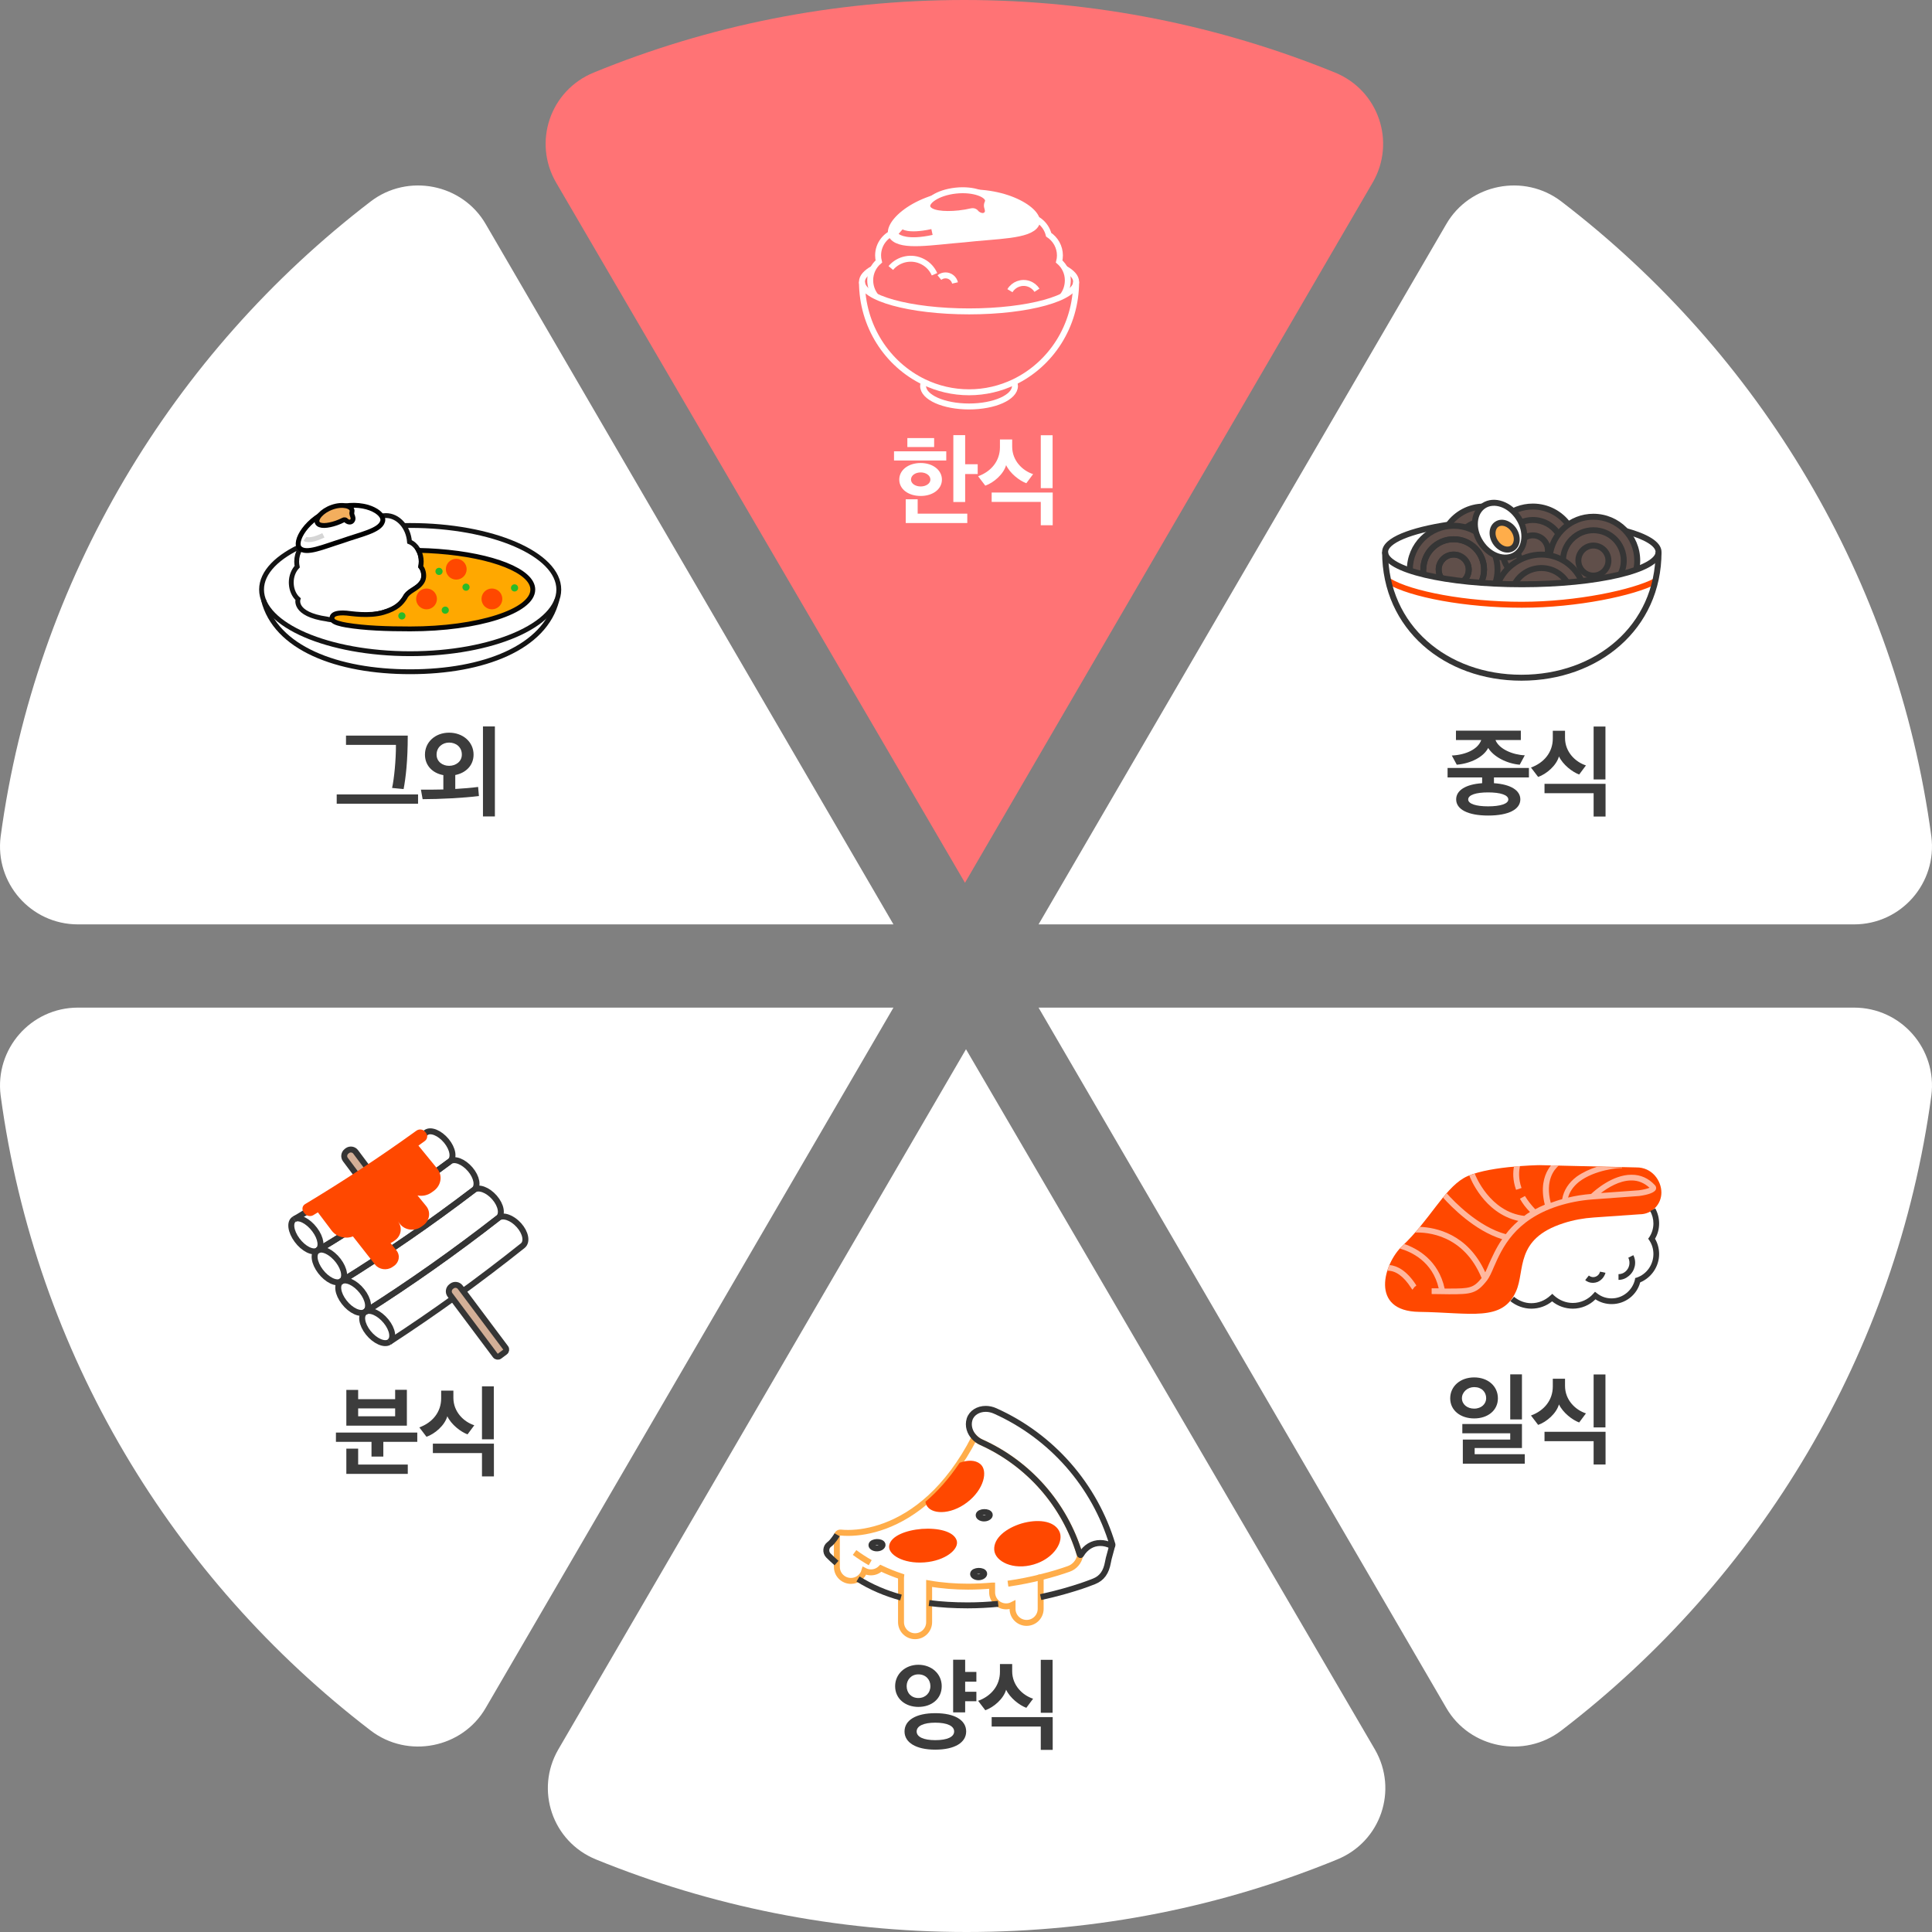 <svg width="325" height="325" viewBox="0 0 325 325" fill="none" xmlns="http://www.w3.org/2000/svg">
<rect x="0" y="0" width="325" height="325" fill="#808080" stroke="none"/>
<path d="M162.328 148.5L230.916 30.7C234.849 23.9 231.924 15.2 224.561 12.2C205.397 4.4 184.317 0 162.228 0C140.138 0 119.159 4.3 99.894 12.2C92.531 15.2 89.606 23.9 93.54 30.7L162.328 148.5Z" fill="#FF7375"/>
<path d="M150.296 155.5L81.709 37.7C77.775 30.9 68.596 29.1 62.343 33.9C29.058 59.4 5.96 97.4 0.11 140.7C-0.899 148.5 5.153 155.5 13.121 155.5H150.296Z" fill="white"/>
<path d="M174.705 155.5H311.879C319.847 155.5 325.899 148.5 324.89 140.7C319.04 97.3 295.942 59.4 262.657 33.9C256.404 29.1 247.225 30.9 243.292 37.7L174.705 155.5Z" fill="white"/>
<path d="M174.705 169.5L243.292 287.3C247.225 294.1 256.404 295.9 262.657 291.1C295.942 265.6 319.04 227.6 324.89 184.3C325.899 176.5 319.847 169.5 311.879 169.5H174.705Z" fill="white"/>
<path d="M162.5 176.5L93.913 294.3C89.98 301.1 92.904 309.8 100.268 312.8C119.432 320.6 140.512 325 162.601 325C184.69 325 205.67 320.7 224.935 312.8C232.298 309.8 235.223 301.1 231.289 294.3L162.5 176.5Z" fill="white"/>
<path d="M150.296 169.5H13.121C5.153 169.5 -0.899 176.5 0.11 184.3C5.96 227.7 29.058 265.6 62.343 291.1C68.596 295.9 77.775 294.1 81.709 287.3L150.296 169.5Z" fill="white"/>
<path d="M93.671 100.937C91.684 108.999 81.295 113 69 113C56.706 113 46.32 108.999 44.329 100.937" stroke="#141414" stroke-width="0.816" stroke-miterlimit="10"/>
<path d="M67.92 88.403C68.278 88.399 68.639 88.395 69 88.395C82.807 88.395 94 93.221 94 99.18C94 105.14 82.807 109.966 69 109.966C55.193 109.966 44 105.135 44 99.176C44 96.26 46.681 93.616 51.043 91.675" stroke="#141414" stroke-width="0.816" stroke-miterlimit="10"/>
<path d="M71.02 95.698C71.334 96.343 71.392 97.239 71.009 97.854C70.201 99.158 68.714 99.272 68.103 100.55C67.505 101.446 66.79 102.351 64.478 103.023C62.061 103.725 58.904 103.501 58.271 103.475C57.814 103.457 57.131 103.774 56.741 104.05C56.141 104.472 54.997 104.138 54.997 104.138C49.266 103.326 50.135 100.774 50.135 100.774C49.477 100.194 49.066 99.255 49.005 98.266C48.998 98.174 48.994 98.078 48.994 97.986C48.994 96.918 49.384 95.97 49.992 95.324C49.938 95.052 49.906 94.766 49.906 94.472C49.906 92.913 50.735 91.6 51.876 91.139C51.929 89.123 53.27 87.512 54.922 87.512C55.233 87.512 55.529 87.569 55.812 87.674C55.822 87.67 55.83 87.665 55.844 87.661C56.777 86.137 58.253 85.149 59.926 85.149C61.353 85.149 62.64 85.865 63.566 87.024C63.988 86.835 64.445 86.73 64.921 86.73C66.991 86.73 68.689 88.667 68.889 91.143C70.029 91.605 70.859 92.918 70.859 94.477C70.859 94.771 70.827 95.056 70.773 95.329C70.769 95.324 70.93 95.517 71.02 95.698Z" stroke="#141414" stroke-width="0.816" stroke-miterlimit="10"/>
<path d="M64.356 87.731C63.891 89.277 60.649 89.888 57.52 91.003C54.367 91.987 51.522 93.278 50.438 92.224C49.341 91.258 51.486 87.121 56.255 85.535C61.024 83.959 64.874 86.221 64.356 87.731Z" fill="white" stroke="black" stroke-width="0.816" stroke-miterlimit="10"/>
<path d="M57.703 87.511C57.992 87.335 58.167 87.498 58.167 87.498C58.439 87.814 58.95 87.963 59.218 87.66C59.519 87.326 59.361 86.949 59.233 86.637C59.186 86.523 59.158 86.338 59.208 86.127C59.226 86.053 59.233 85.978 59.229 85.904C59.19 85.135 57.642 84.7 55.872 85.32C54.099 85.939 53.037 87.274 53.377 87.933C53.713 88.604 55.093 88.49 56.569 87.985C56.998 87.836 57.406 87.66 57.767 87.471" fill="#F3AE5D"/>
<path d="M57.703 87.511C57.992 87.335 58.167 87.498 58.167 87.498C58.439 87.814 58.95 87.963 59.218 87.66C59.519 87.326 59.361 86.949 59.233 86.637C59.186 86.523 59.158 86.338 59.208 86.127C59.226 86.053 59.233 85.978 59.229 85.904C59.19 85.135 57.642 84.7 55.872 85.32C54.099 85.939 53.037 87.274 53.377 87.933C53.713 88.604 55.093 88.49 56.569 87.985C56.998 87.836 57.406 87.66 57.767 87.471" stroke="#050505" stroke-width="0.816" stroke-miterlimit="10"/>
<path d="M51.297 90.652C51.297 90.652 52.044 91.214 54.4 90.05" stroke="#D5D5D5" stroke-width="0.816" stroke-miterlimit="10"/>
<path d="M68.103 100.55C67.506 101.446 66.791 102.351 64.478 103.023C62.061 103.725 58.944 103.19 58.314 103.137C55.236 102.891 55.912 104.261 55.912 104.261C56.094 104.705 57.396 105.003 58.229 105.144C61.375 105.671 65.057 105.794 69.004 105.794C80.394 105.794 89.628 102.834 89.628 99.18C89.628 96.049 82.846 93.427 73.733 92.742C72.654 92.663 71.542 92.606 70.409 92.58C70.695 93.124 70.859 93.774 70.859 94.472C70.859 94.767 70.827 95.052 70.773 95.324C70.773 95.324 70.938 95.522 71.024 95.698C71.338 96.343 71.395 97.239 71.013 97.854C70.201 99.158 68.714 99.272 68.103 100.55Z" fill="#FFA800" stroke="#070707" stroke-width="0.816" stroke-miterlimit="10"/>
<circle cx="76.75" cy="95.75" r="1.75" fill="#FF4800"/>
<circle cx="82.75" cy="100.75" r="1.75" fill="#FF4800"/>
<circle cx="71.75" cy="100.75" r="1.75" fill="#FF4800"/>
<path d="M67.604 104.21C67.938 104.21 68.208 103.939 68.208 103.605C68.208 103.271 67.938 103 67.604 103C67.27 103 67 103.271 67 103.605C67 103.939 67.27 104.21 67.604 104.21Z" fill="#28BB28"/>
<path d="M73.851 96.723C74.185 96.723 74.455 96.452 74.455 96.118C74.455 95.784 74.185 95.513 73.851 95.513C73.518 95.513 73.247 95.784 73.247 96.118C73.247 96.452 73.518 96.723 73.851 96.723Z" fill="#28BB28"/>
<path d="M86.557 99.502C86.891 99.502 87.162 99.231 87.162 98.897C87.162 98.563 86.891 98.292 86.557 98.292C86.224 98.292 85.953 98.563 85.953 98.897C85.953 99.231 86.224 99.502 86.557 99.502Z" fill="#28BB28"/>
<path d="M78.393 99.377C78.727 99.377 78.997 99.106 78.997 98.772C78.997 98.438 78.727 98.167 78.393 98.167C78.06 98.167 77.789 98.438 77.789 98.772C77.789 99.106 78.06 99.377 78.393 99.377Z" fill="#28BB28"/>
<path d="M74.9 103.245C75.234 103.245 75.505 102.974 75.505 102.64C75.505 102.305 75.234 102.035 74.9 102.035C74.567 102.035 74.296 102.305 74.296 102.64C74.296 102.974 74.567 103.245 74.9 103.245Z" fill="#28BB28"/>
<path d="M179.125 45.171C180.342 45.841 181.025 46.597 181.025 47.399C181.025 54.869 176.753 61.306 170.595 64.262C168.289 65.368 165.724 65.989 163.014 65.989C160.305 65.989 157.736 65.368 155.43 64.262C149.271 61.306 145 54.869 145 47.399C145 46.597 145.682 45.841 146.899 45.171" stroke="white" stroke-miterlimit="10"/>
<path d="M155.43 64.262C155.335 64.48 155.282 64.702 155.282 64.928C155.282 66.832 158.743 68.377 163.01 68.377C167.278 68.377 170.739 66.832 170.739 64.928C170.739 64.702 170.686 64.476 170.591 64.262" stroke="white" stroke-miterlimit="10"/>
<path d="M178.69 49.853C179.29 49.13 179.627 48.16 179.627 47.148C179.627 45.882 179.064 44.751 178.172 43.987C178.254 43.662 178.299 43.325 178.299 42.975C178.299 41.512 177.547 40.229 176.408 39.481C175.952 37.672 174.315 36.332 172.367 36.332C172.363 36.332 172.359 36.332 172.35 36.332C169.74 34.569 166.509 33.561 163.006 33.561C158.024 33.561 153.588 35.596 150.706 38.967C148.979 39.477 147.713 41.072 147.713 42.967C147.713 43.317 147.762 43.654 147.841 43.979C146.953 44.743 146.385 45.874 146.385 47.14C146.385 48.151 146.747 49.134 147.347 49.857" stroke="white" stroke-miterlimit="10"/>
<path d="M174.283 37.771C173.152 39.744 167.635 39.646 162.196 40.266C156.741 40.702 151.726 41.644 150.172 39.9C148.577 38.268 153.091 33.253 161.362 32.459C169.629 31.683 175.491 35.863 174.283 37.771Z" fill="white" stroke="white" stroke-miterlimit="10"/>
<path d="M163.302 35.567C163.825 35.411 164.075 35.682 164.075 35.682C164.453 36.188 165.263 36.538 165.781 36.205C166.357 35.835 166.18 35.276 166.044 34.815C165.995 34.647 165.991 34.388 166.118 34.116C166.168 34.022 166.197 33.923 166.205 33.82C166.32 32.764 163.853 31.728 160.774 32.065C157.691 32.398 155.623 33.911 156.03 34.91C156.433 35.921 158.747 36.163 161.309 35.896C162.053 35.814 162.768 35.695 163.413 35.539" fill="#FF7375"/>
<path d="M163.302 35.567C163.825 35.411 164.075 35.682 164.075 35.682C164.453 36.188 165.263 36.538 165.781 36.205C166.357 35.835 166.18 35.276 166.044 34.815C165.995 34.647 165.991 34.388 166.118 34.116C166.168 34.022 166.197 33.923 166.205 33.82C166.32 32.764 163.853 31.728 160.774 32.065C157.691 32.398 155.623 33.911 156.03 34.91C156.433 35.921 158.747 36.163 161.309 35.896C162.053 35.814 162.768 35.695 163.413 35.539" stroke="white" stroke-miterlimit="10"/>
<path d="M151.496 38.959C151.496 38.959 152.606 39.937 156.778 39.029" stroke="#FF7375" stroke-miterlimit="10"/>
<path d="M181.025 47.399C181.025 50.149 172.959 52.382 163.014 52.382C153.07 52.382 145 50.153 145 47.399" stroke="white" stroke-miterlimit="10"/>
<path d="M174.439 48.825C174.122 48.336 173.645 47.946 173.053 47.74C171.837 47.325 170.525 47.839 169.892 48.899" stroke="white" stroke-miterlimit="10"/>
<path d="M160.654 47.596C160.572 47.247 160.383 46.926 160.083 46.684C159.466 46.19 158.607 46.215 158.023 46.692" stroke="white" stroke-miterlimit="10"/>
<path d="M157.202 46.133C156.819 45.261 156.153 44.509 155.245 44.032C153.391 43.049 151.15 43.539 149.851 45.084" stroke="white" stroke-miterlimit="10"/>
<path d="M159.18 77.463V75.916H150.391V77.463H159.18ZM158.449 80.676C158.449 79.078 156.919 77.888 154.879 77.888C152.788 77.888 151.275 79.078 151.275 80.676C151.275 82.291 152.805 83.43 154.879 83.43C156.919 83.43 158.449 82.291 158.449 80.676ZM152.635 75.202H157.14V73.689H152.635V75.202ZM162.359 73.196H160.37V84.45H162.359V79.741H164.467V78.092H162.359V73.196ZM162.716 87.986V86.405H154.369V83.991H152.363V87.986H162.716ZM153.247 80.676C153.247 79.962 153.995 79.469 154.879 79.469C155.746 79.469 156.511 79.962 156.511 80.676C156.511 81.356 155.746 81.832 154.879 81.832C153.995 81.832 153.247 81.356 153.247 80.676ZM177.068 82.121V73.213H175.079V82.121H177.068ZM166.817 82.852V84.433H175.079V88.36H177.085V82.852H166.817ZM173.787 79.758C172.002 79.18 170.268 77.497 170.268 75.134V73.927H168.211V75.236C168.211 77.531 166.749 79.316 164.539 80.115L165.746 81.696C167.157 81.203 168.806 79.792 169.248 78.245C169.911 79.639 171.492 80.863 172.648 81.288L173.787 79.758Z" fill="white"/>
<path d="M256.498 246.224V244.626H248.066V243.589H256.022V239.543H245.992V241.107H254.05V242.161H246.077V246.224H256.498ZM256.022 238.778V231.196H254.05V238.778H256.022ZM243.952 235.225C243.952 237.299 245.737 238.608 247.981 238.608C250.293 238.608 251.976 237.248 251.976 235.225C251.976 233.168 250.293 231.706 247.981 231.706C245.652 231.706 243.952 233.202 243.952 235.225ZM245.924 235.208C245.924 234.188 246.859 233.338 247.981 233.338C249.256 233.338 250.004 234.171 250.004 235.208C250.004 236.143 249.222 236.959 247.981 236.959C246.808 236.959 245.924 236.228 245.924 235.208ZM270.068 240.121V231.213H268.079V240.121H270.068ZM259.817 240.852V242.433H268.079V246.36H270.085V240.852H259.817ZM266.787 237.758C265.002 237.18 263.268 235.497 263.268 233.134V231.927H261.211V233.236C261.211 235.531 259.749 237.316 257.539 238.115L258.746 239.696C260.157 239.203 261.806 237.792 262.248 236.245C262.911 237.639 264.492 238.863 265.648 239.288L266.787 237.758Z" fill="#3C3C3C"/>
<path d="M68.444 239.826V233.791H66.472V235.372H60.25V233.808H58.261V239.826H68.444ZM64.483 245.028V242.546H70.195V240.982H56.51V242.546H62.494V245.028H64.483ZM68.597 247.935V246.371H60.25V243.685H58.261V247.935H68.597ZM66.472 238.245H60.25V236.919H66.472V238.245ZM83.068 242.121V233.213H81.079V242.121H83.068ZM72.817 242.852V244.433H81.079V248.36H83.085V242.852H72.817ZM79.787 239.758C78.002 239.18 76.268 237.497 76.268 235.134V233.927H74.211V235.236C74.211 237.531 72.749 239.316 70.539 240.115L71.746 241.696C73.157 241.203 74.806 239.792 75.248 238.245C75.911 239.639 77.492 240.863 78.648 241.288L79.787 239.758Z" fill="#3C3C3C"/>
<path d="M70.326 135.201V133.637H56.641V135.201H70.326ZM68.592 123.743H58.205V125.307H66.603C66.62 127.806 66.297 131.036 65.957 132.549L67.895 132.736C68.252 130.849 68.592 128.044 68.592 123.743ZM80.564 133.909L80.428 132.379C79.306 132.532 77.997 132.634 76.586 132.719V130.373C78.388 130.016 79.663 128.741 79.663 126.939C79.663 124.814 77.878 123.25 75.549 123.25C73.22 123.25 71.486 124.831 71.486 126.939C71.486 128.775 72.761 130.067 74.58 130.39V132.804C73.356 132.838 72.081 132.838 70.806 132.838C70.891 133.365 70.993 133.909 71.095 134.436C73.934 134.436 77.946 134.232 80.564 133.909ZM83.25 122.196H81.244V137.343H83.25V122.196ZM77.691 126.939C77.691 128.112 76.671 128.826 75.549 128.826C74.427 128.826 73.441 128.112 73.441 126.939C73.441 125.715 74.41 124.916 75.549 124.916C76.705 124.916 77.691 125.664 77.691 126.939Z" fill="#3C3C3C"/>
<path d="M164.246 282.885V281.253H162.359V279.196H160.336V288.053H162.359V286.183H164.246V284.585H162.359V282.885H164.246ZM162.529 291.266C162.529 289.379 160.625 288.189 157.327 288.189C154.08 288.189 152.159 289.379 152.159 291.266C152.159 293.119 154.08 294.326 157.327 294.326C160.625 294.326 162.529 293.119 162.529 291.266ZM157.327 289.787C159.35 289.787 160.506 290.348 160.506 291.266C160.506 292.184 159.35 292.728 157.327 292.728C155.355 292.728 154.199 292.184 154.199 291.266C154.199 290.348 155.355 289.787 157.327 289.787ZM150.578 283.65C150.578 285.792 152.329 287.135 154.488 287.135C156.698 287.135 158.415 285.792 158.415 283.65C158.415 281.542 156.681 280.046 154.488 280.046C152.295 280.046 150.578 281.576 150.578 283.65ZM152.516 283.633C152.516 282.562 153.298 281.661 154.488 281.661C155.729 281.661 156.511 282.545 156.511 283.633C156.511 284.789 155.678 285.639 154.488 285.639C153.315 285.639 152.516 284.806 152.516 283.633ZM177.068 288.121V279.213H175.079V288.121H177.068ZM166.817 288.852V290.433H175.079V294.36H177.085V288.852H166.817ZM173.787 285.758C172.002 285.18 170.268 283.497 170.268 281.134V279.927H168.211V281.236C168.211 283.531 166.749 285.316 164.539 286.115L165.746 287.696C167.157 287.203 168.806 285.792 169.248 284.245C169.911 285.639 171.492 286.863 172.648 287.288L173.787 285.758Z" fill="#3C3C3C"/>
<path d="M257.195 130.781V129.183H243.51V130.781H249.324V131.75C246.553 131.937 244.955 132.957 244.955 134.47C244.955 136.153 246.927 137.19 250.344 137.19C253.778 137.19 255.75 136.153 255.75 134.47C255.75 132.957 254.135 131.937 251.313 131.75V130.781H257.195ZM256.498 127.058C254.475 126.973 252.18 126.021 251.568 124.491H255.835V122.91H244.921V124.491H249.171C248.644 126.021 246.587 126.99 244.224 127.092C244.496 127.602 244.785 128.112 245.057 128.639C247.454 128.435 249.579 127.313 250.344 125.817C251.228 127.279 253.438 128.452 255.648 128.639L256.498 127.058ZM253.727 134.487C253.727 135.218 252.384 135.643 250.327 135.643C248.287 135.643 246.978 135.218 246.978 134.487C246.978 133.722 248.287 133.297 250.327 133.297C252.384 133.297 253.727 133.722 253.727 134.487ZM270.068 131.121V122.213H268.079V131.121H270.068ZM259.817 131.852V133.433H268.079V137.36H270.085V131.852H259.817ZM266.787 128.758C265.002 128.18 263.268 126.497 263.268 124.134V122.927H261.211V124.236C261.211 126.531 259.749 128.316 257.539 129.115L258.746 130.696C260.157 130.203 261.806 128.792 262.248 127.245C262.911 128.639 264.492 129.863 265.648 130.288L266.787 128.758Z" fill="#3C3C3C"/>
<path d="M181.688 261.714C181.586 262.229 181.354 262.69 181.024 263.07C180.699 263.451 180.267 263.747 179.781 263.92C179.232 264.114 178.551 264.343 177.757 264.584C176.966 264.82 176.062 265.078 175.06 265.327V270.64C175.06 271.946 173.999 273.003 172.697 273.003C171.387 273.003 170.33 271.942 170.33 270.64V269.96C170.009 270.125 169.641 270.222 169.257 270.222C167.951 270.222 166.894 269.161 166.894 267.855V266.722C166.894 266.722 166.894 266.722 166.89 266.722C165.58 266.836 164.227 266.908 162.836 266.908C160.71 266.908 158.513 266.752 156.298 266.367V272.876C156.298 274.187 155.237 275.243 153.935 275.243C152.625 275.243 151.568 274.182 151.568 272.876V265.408C151.568 265.332 151.572 265.26 151.581 265.184C150.435 264.803 149.298 264.347 148.178 263.814C147.747 264.241 147.16 264.503 146.509 264.503C146.111 264.503 145.739 264.406 145.414 264.233C145.135 265.218 144.226 265.94 143.144 265.94C141.834 265.94 140.777 264.879 140.777 263.578V258.396C140.777 258.079 141.044 257.77 141.424 257.808C142.206 257.884 143.123 257.893 144.138 257.791C144.577 257.753 145.034 257.69 145.507 257.605C146.559 257.419 147.688 257.123 148.867 256.684C153.703 254.883 159.379 250.673 163.935 241.81C164.248 242.136 164.629 242.41 165.06 242.6C173.129 246.223 179.211 253.214 181.688 261.701C181.688 261.709 181.688 261.709 181.688 261.714Z" fill="white" stroke="#FFAD4A" stroke-miterlimit="10"/>
<path d="M146.386 262.872C145.494 262.36 144.611 261.794 143.753 261.16" stroke="#FFAD4A" stroke-miterlimit="10"/>
<path d="M175.06 265.323C173.446 265.729 171.586 266.118 169.557 266.405" stroke="#FFAD4A" stroke-miterlimit="10"/>
<path d="M178.146 257.495C179.109 259.207 177.351 262.153 173.902 263.172C170.453 264.195 167.376 262.681 167.249 260.72C167.11 258.738 169.248 257.068 171.856 256.274C174.477 255.521 177.182 255.758 178.146 257.495Z" fill="#FF4800"/>
<path d="M160.913 259.072C161.462 260.539 159.091 262.555 155.503 262.825C151.914 263.1 149.264 261.473 149.585 259.938C149.898 258.387 152.358 257.415 155.072 257.191C157.789 257.001 160.368 257.588 160.913 259.072Z" fill="#FF4800"/>
<path d="M148.457 259.807C148.538 260.091 148.136 260.45 147.549 260.467C146.961 260.488 146.534 260.154 146.598 259.867C146.657 259.575 147.067 259.414 147.515 259.397C147.959 259.389 148.377 259.524 148.457 259.807Z" stroke="#353535" stroke-miterlimit="10"/>
<path d="M166.492 254.773C166.573 255.057 166.171 255.416 165.584 255.433C164.996 255.454 164.569 255.12 164.633 254.833C164.692 254.541 165.102 254.38 165.55 254.363C165.994 254.351 166.412 254.486 166.492 254.773Z" stroke="#353535" stroke-miterlimit="10"/>
<path d="M165.554 264.664C165.634 264.947 165.233 265.306 164.645 265.323C164.058 265.344 163.631 265.01 163.694 264.723C163.753 264.431 164.163 264.271 164.611 264.254C165.055 264.245 165.474 264.376 165.554 264.664Z" stroke="#353535" stroke-miterlimit="10"/>
<path d="M164.878 246.256C164.037 245.572 162.781 245.589 161.437 246.062C159.59 248.818 157.637 250.965 155.676 252.626C155.706 252.791 155.748 252.956 155.816 253.112C156.517 254.761 159.797 254.921 162.663 252.749C165.533 250.58 166.273 247.377 164.878 246.256Z" fill="#FF4800"/>
<path d="M140.718 262.935C140.262 262.533 139.814 262.119 139.37 261.68C138.82 261.139 138.892 260.221 139.526 259.773C140.118 259.355 140.819 258.18 140.819 258.18" stroke="#353535" stroke-miterlimit="10"/>
<path d="M151.56 268.734C148.935 268.016 146.543 266.988 144.332 265.615" stroke="#353535" stroke-miterlimit="10"/>
<path d="M167.909 269.799C166.252 269.96 164.531 270.053 162.769 270.053C160.465 270.053 158.31 269.926 156.285 269.664" stroke="#353535" stroke-miterlimit="10"/>
<path d="M187.102 259.976L186.51 262.162C186.451 262.39 186.409 262.622 186.366 262.85C186.079 264.431 185.394 265.488 184.016 266.025C183.319 266.295 182.579 266.574 181.979 266.773C180.276 267.343 177.892 268.054 175.06 268.666" stroke="#353535" stroke-miterlimit="10"/>
<path d="M163.931 241.814C163.136 240.998 162.764 239.849 163.102 238.758C163.441 237.68 164.54 237 165.816 237C166.336 237 166.881 237.11 167.418 237.355C176.941 241.632 184.139 249.849 187.14 259.837C187.169 259.951 187.064 260.057 186.954 260.023C186.332 259.71 185.698 259.562 185.09 259.562C183.805 259.562 182.621 260.238 181.844 261.54C181.844 261.54 181.801 261.616 181.73 261.591C181.649 261.561 181.62 261.477 181.586 261.358C179.046 253.028 173.018 246.185 165.064 242.609C164.624 242.41 164.244 242.14 163.931 241.814Z" stroke="#353535" stroke-miterlimit="10"/>
<path d="M257.023 92.585C257.023 88.514 253.724 85.211 249.649 85.211C245.579 85.211 242.275 88.51 242.275 92.585C242.275 94.483 242.997 96.209 244.177 97.514C247.186 97.942 250.646 98.21 254.342 98.271C255.981 96.919 257.023 94.872 257.023 92.585Z" fill="#604F4A"/>
<path d="M265.229 92.585C265.229 88.514 261.93 85.211 257.855 85.211C253.781 85.211 250.485 88.51 250.485 92.585C250.485 94.463 251.188 96.174 252.345 97.476C252.589 97.751 252.853 98.007 253.136 98.244C254.075 98.271 255.03 98.286 256.003 98.286C258.371 98.286 260.655 98.202 262.801 98.045C264.29 96.694 265.229 94.75 265.229 92.585Z" fill="#604F4A"/>
<path d="M268.04 86.925C263.969 86.925 260.666 90.225 260.666 94.299C260.666 95.697 261.063 96.999 261.739 98.114C267.368 97.774 272.156 96.942 275.253 95.823C275.357 95.33 275.414 94.822 275.414 94.299C275.414 90.228 272.111 86.925 268.04 86.925Z" fill="#604F4A"/>
<path d="M259.288 93.291C256.076 93.291 253.349 95.349 252.341 98.217C253.533 98.263 254.759 98.286 256.003 98.286C259.608 98.286 263.018 98.091 266.058 97.74C264.92 95.124 262.32 93.291 259.288 93.291Z" fill="#604F4A"/>
<path d="M251.914 95.819C251.914 91.748 248.614 88.445 244.54 88.445C240.465 88.445 237.166 91.744 237.166 95.819C237.166 95.869 237.174 95.918 237.174 95.972C240.515 97.094 245.609 97.908 251.52 98.183C251.769 97.438 251.914 96.648 251.914 95.819Z" fill="#604F4A"/>
<path fill-rule="evenodd" clip-rule="evenodd" d="M243.269 87.968C244.699 85.996 247.023 84.711 249.65 84.711C251.271 84.711 252.781 85.2 254.033 86.04L253.476 86.871C252.384 86.138 251.068 85.711 249.65 85.711C247.357 85.711 245.328 86.831 244.078 88.555L243.269 87.968ZM249.65 88.193C248.62 88.193 247.675 88.546 246.927 89.135L246.308 88.35C247.225 87.626 248.388 87.193 249.65 87.193C250.576 87.193 251.447 87.429 252.208 87.836L251.735 88.718C251.114 88.385 250.404 88.193 249.65 88.193Z" fill="#353535"/>
<path fill-rule="evenodd" clip-rule="evenodd" d="M269.447 100.961C265.43 101.716 260.697 102.23 255.992 102.23C251.278 102.23 246.589 101.792 242.605 101.073C238.638 100.357 235.316 99.353 233.37 98.192L233.883 97.333C235.668 98.399 238.843 99.378 242.783 100.089C246.707 100.797 251.336 101.23 255.992 101.23C260.629 101.23 265.299 100.723 269.263 99.978C273.239 99.231 276.459 98.253 278.218 97.331L278.682 98.217C276.79 99.208 273.452 100.208 269.447 100.961Z" fill="#FF4800"/>
<path fill-rule="evenodd" clip-rule="evenodd" d="M257.856 87.971C255.31 87.971 253.247 90.035 253.247 92.581C253.247 93.595 253.57 94.528 254.121 95.284L253.312 95.873C252.641 94.949 252.247 93.812 252.247 92.581C252.247 89.483 254.758 86.971 257.856 86.971C259.793 86.971 261.5 87.954 262.509 89.444L261.681 90.005C260.849 88.777 259.447 87.971 257.856 87.971Z" fill="#353535"/>
<path fill-rule="evenodd" clip-rule="evenodd" d="M250.051 91.533C250.565 87.679 253.864 84.711 257.856 84.711C260.482 84.711 262.807 85.996 264.237 87.968L263.427 88.555C262.177 86.831 260.148 85.711 257.856 85.711C254.371 85.711 251.491 88.302 251.042 91.665L250.051 91.533Z" fill="#353535"/>
<path fill-rule="evenodd" clip-rule="evenodd" d="M257.86 90.556C256.738 90.556 255.832 91.463 255.832 92.585C255.832 93.041 255.981 93.46 256.236 93.801L255.435 94.4C255.056 93.893 254.832 93.265 254.832 92.585C254.832 90.911 256.186 89.556 257.86 89.556C259.533 89.556 260.887 90.911 260.887 92.585C260.887 92.908 260.837 93.22 260.74 93.516L259.79 93.204C259.854 93.01 259.887 92.803 259.887 92.585C259.887 91.463 258.981 90.556 257.86 90.556Z" fill="#353535"/>
<path fill-rule="evenodd" clip-rule="evenodd" d="M268.04 92.271C266.92 92.271 266.012 93.179 266.012 94.299C266.012 95.419 266.92 96.327 268.04 96.327C269.16 96.327 270.068 95.419 270.068 94.299C270.068 93.179 269.16 92.271 268.04 92.271ZM265.012 94.299C265.012 92.627 266.368 91.271 268.04 91.271C269.712 91.271 271.068 92.627 271.068 94.299C271.068 95.972 269.712 97.327 268.04 97.327C266.368 97.327 265.012 95.972 265.012 94.299Z" fill="#353535"/>
<path fill-rule="evenodd" clip-rule="evenodd" d="M259.288 96.055C257.522 96.055 255.988 97.05 255.212 98.513L254.329 98.044C255.271 96.268 257.136 95.055 259.288 95.055C261.306 95.055 263.067 96.122 264.055 97.717L263.205 98.244C262.39 96.929 260.943 96.055 259.288 96.055Z" fill="#353535"/>
<path fill-rule="evenodd" clip-rule="evenodd" d="M251.504 98.073C252.592 94.994 255.882 92.791 259.288 92.791C262.527 92.791 265.303 94.75 266.514 97.541L265.596 97.939C264.538 95.498 262.113 93.791 259.288 93.791C256.271 93.791 253.383 95.758 252.447 98.407L251.504 98.073Z" fill="#353535"/>
<path fill-rule="evenodd" clip-rule="evenodd" d="M233.5 92.852C233.5 105.225 243.459 113.504 255.939 113.504C268.422 113.504 278.5 105.221 278.5 92.852H279.5C279.5 105.884 268.857 114.504 255.939 114.504C243.017 114.504 232.5 105.881 232.5 92.852H233.5Z" fill="#353535"/>
<path fill-rule="evenodd" clip-rule="evenodd" d="M244.536 91.21C241.99 91.21 239.927 93.273 239.927 95.819C239.927 96.062 239.953 96.305 239.993 96.559L239.005 96.714C238.961 96.433 238.927 96.134 238.927 95.819C238.927 92.721 241.438 90.21 244.536 90.21C247.634 90.21 250.146 92.721 250.146 95.819C250.146 96.697 249.94 97.519 249.584 98.255L248.684 97.82C248.977 97.212 249.146 96.537 249.146 95.819C249.146 93.273 247.082 91.21 244.536 91.21Z" fill="#353535"/>
<path fill-rule="evenodd" clip-rule="evenodd" d="M236.666 95.819C236.666 91.468 240.189 87.945 244.54 87.945C248.891 87.945 252.414 91.472 252.414 95.819C252.414 96.705 252.263 97.553 251.994 98.344L251.047 98.022C251.282 97.33 251.414 96.59 251.414 95.819C251.414 92.024 248.338 88.945 244.54 88.945C240.742 88.945 237.666 92.021 237.666 95.819C237.666 95.819 237.666 95.821 237.666 95.828L237.668 95.856L237.669 95.859C237.67 95.883 237.674 95.925 237.674 95.972H236.674C236.674 95.966 236.673 95.959 236.671 95.931L236.671 95.927C236.669 95.904 236.666 95.863 236.666 95.819Z" fill="#353535"/>
<path fill-rule="evenodd" clip-rule="evenodd" d="M238.931 95.819C238.931 92.721 241.442 90.21 244.54 90.21C247.638 90.21 250.149 92.721 250.149 95.819C250.149 96.693 249.944 97.519 249.588 98.255L248.688 97.82C248.981 97.212 249.149 96.534 249.149 95.819C249.149 93.273 247.086 91.21 244.54 91.21C241.994 91.21 239.931 93.273 239.931 95.819H238.931Z" fill="#353535"/>
<path fill-rule="evenodd" clip-rule="evenodd" d="M244.54 93.791C243.419 93.791 242.512 94.698 242.512 95.819C242.512 96.24 242.643 96.632 242.865 96.959L242.038 97.52C241.71 97.037 241.512 96.451 241.512 95.819C241.512 94.145 242.866 92.791 244.54 92.791C246.214 92.791 247.568 94.145 247.568 95.819C247.568 96.758 247.141 97.591 246.476 98.146L245.835 97.379C246.285 97.003 246.568 96.446 246.568 95.819C246.568 94.698 245.662 93.791 244.54 93.791Z" fill="#353535"/>
<path fill-rule="evenodd" clip-rule="evenodd" d="M241.512 95.819C241.512 94.145 242.866 92.791 244.54 92.791C246.214 92.791 247.568 94.145 247.568 95.819C247.568 96.757 247.142 97.594 246.475 98.148L245.836 97.378C246.284 97.007 246.568 96.447 246.568 95.819C246.568 94.698 245.662 93.791 244.54 93.791C243.419 93.791 242.512 94.698 242.512 95.819C242.512 96.243 242.641 96.633 242.863 96.956L242.04 97.523C241.704 97.037 241.512 96.449 241.512 95.819Z" fill="#353535"/>
<path fill-rule="evenodd" clip-rule="evenodd" d="M234.098 91.83C233.655 92.225 233.5 92.568 233.5 92.852C233.5 93.302 233.904 93.889 235.051 94.531C236.157 95.148 237.791 95.721 239.852 96.208C243.967 97.18 249.676 97.786 256 97.786C262.324 97.786 268.033 97.18 272.148 96.208C274.209 95.721 275.843 95.148 276.949 94.531C278.096 93.889 278.5 93.302 278.5 92.852C278.5 92.451 278.182 91.936 277.263 91.361C276.372 90.802 275.043 90.271 273.341 89.802L273.607 88.838C275.35 89.319 276.784 89.88 277.794 90.513C278.777 91.129 279.5 91.904 279.5 92.852C279.5 93.902 278.616 94.745 277.436 95.404C276.214 96.086 274.479 96.685 272.378 97.181C268.168 98.176 262.377 98.786 256 98.786C249.623 98.786 243.832 98.176 239.622 97.181C237.521 96.685 235.786 96.086 234.564 95.404C233.384 94.745 232.5 93.902 232.5 92.852C232.5 92.171 232.877 91.579 233.433 91.084C233.99 90.587 234.779 90.138 235.737 89.735C237.659 88.927 240.374 88.253 243.603 87.767L243.751 88.756C240.561 89.236 237.938 89.894 236.125 90.657C235.217 91.039 234.54 91.436 234.098 91.83Z" fill="#353535"/>
<path fill-rule="evenodd" clip-rule="evenodd" d="M260.22 93.374C260.681 89.459 264.007 86.425 268.041 86.425C272.391 86.425 275.914 89.953 275.914 94.299C275.914 94.859 275.853 95.401 275.743 95.925L274.765 95.72C274.861 95.259 274.914 94.786 274.914 94.299C274.914 90.504 271.839 87.425 268.041 87.425C264.52 87.425 261.615 90.074 261.213 93.491L260.22 93.374Z" fill="#353535"/>
<path fill-rule="evenodd" clip-rule="evenodd" d="M262.431 94.303C262.431 91.205 264.942 88.694 268.041 88.694C271.139 88.694 273.65 91.205 273.65 94.303C273.65 95.218 273.427 96.078 273.038 96.841L272.147 96.386C272.468 95.758 272.65 95.053 272.65 94.303C272.65 91.757 270.586 89.694 268.041 89.694C265.495 89.694 263.431 91.757 263.431 94.303H262.431Z" fill="#353535"/>
<path d="M254.934 93.312C256.697 92.171 256.932 89.399 255.458 87.123C253.985 84.846 251.36 83.925 249.597 85.067C247.833 86.208 247.599 88.979 249.072 91.256C250.546 93.533 253.17 94.453 254.934 93.312Z" fill="white"/>
<path fill-rule="evenodd" clip-rule="evenodd" d="M249.869 85.487C248.43 86.417 248.1 88.833 249.492 90.984C250.885 93.136 253.224 93.823 254.662 92.892C256.1 91.961 256.431 89.546 255.039 87.394C253.646 85.243 251.307 84.556 249.869 85.487ZM248.653 91.528C247.097 89.125 247.236 85.999 249.325 84.647C251.414 83.295 254.323 84.448 255.878 86.851C257.433 89.254 257.294 92.38 255.206 93.732C253.117 95.084 250.208 93.93 248.653 91.528Z" fill="#353535"/>
<path d="M254.421 92.213C255.284 91.655 255.397 90.299 254.675 89.183C253.953 88.068 252.669 87.616 251.807 88.174C250.945 88.732 250.831 90.089 251.553 91.204C252.275 92.32 253.559 92.771 254.421 92.213Z" fill="#FFAD4A"/>
<path fill-rule="evenodd" clip-rule="evenodd" d="M252.079 88.594C251.542 88.941 251.332 89.942 251.973 90.933C252.614 91.923 253.613 92.141 254.15 91.793C254.686 91.446 254.897 90.445 254.256 89.455C253.614 88.464 252.615 88.247 252.079 88.594ZM251.133 91.476C250.33 90.236 250.347 88.523 251.535 87.754C252.723 86.985 254.292 87.671 255.095 88.911C255.898 90.152 255.881 91.864 254.693 92.633C253.505 93.402 251.936 92.716 251.133 91.476Z" fill="#353535"/>
<g clip-path="url(#clip0)">
<path d="M248.045 197.384L247.163 197.73C247.431 197.615 247.738 197.499 248.045 197.384Z" fill="#FFB79E"/>
<path d="M275.257 196.384L259.022 196C258.523 196 249.58 196.192 246.202 198.191C242.825 200.191 240.407 205.342 235.878 209.61C232.769 212.531 230.351 220.566 238.718 220.682C247.43 220.797 252.727 222.412 255.03 217.222C256.604 213.723 254.761 208.418 263.013 205.765C264.664 205.227 266.391 204.919 268.118 204.804L275.833 204.266C277.867 204.266 279.479 202.613 279.479 200.613C279.479 198.614 277.905 196.346 275.257 196.384Z" fill="#FF4800"/>
<path d="M242.019 216.722C241.636 216.722 241.252 216.722 240.83 216.722V217.683C241.943 217.683 242.902 217.721 243.747 217.721C247.47 217.721 248.391 217.644 250.156 215.376C250.54 214.876 250.924 214.031 251.308 213.108C252.69 209.955 254.801 205.227 262.093 202.882C263.897 202.305 265.854 201.92 267.889 201.767L275.757 201.19C277.407 200.959 278.367 200.575 278.559 200.075C278.635 199.806 278.597 199.575 278.367 199.345C277.292 198.191 275.987 197.615 274.49 197.615C274.452 197.615 274.452 197.615 274.413 197.615C271.266 197.615 268.311 200.229 267.658 200.844C266.315 200.959 265.01 201.152 263.782 201.459C264.05 200.46 264.665 199.575 265.624 198.806C268.196 196.807 272.341 196.423 272.84 196.5L272.878 196.384L268.656 196.269C267.466 196.653 266.277 197.192 265.24 197.922C263.859 198.96 263.053 200.229 262.784 201.728C262.477 201.805 262.17 201.882 261.863 201.997C261.517 202.113 261.172 202.228 260.865 202.343C259.905 198.614 261.402 196.769 262.208 196.077L260.903 196.038C260.75 196.231 260.558 196.5 260.404 196.769C259.752 197.884 259.138 199.806 259.867 202.651C259.291 202.882 258.754 203.151 258.255 203.42C257.564 202.689 256.988 201.959 256.528 201.19L255.683 201.651C256.105 202.42 256.681 203.189 257.372 203.881C257.027 204.073 256.72 204.304 256.413 204.535C250.617 203.881 248.161 197.691 248.084 197.422C247.777 197.538 247.47 197.615 247.163 197.73C247.278 198.076 249.619 204.112 255.415 205.38C254.57 206.111 253.879 206.841 253.304 207.61C248.698 206.38 244.591 202.113 243.363 200.729C243.171 200.959 242.941 201.228 242.749 201.459C244.092 202.958 248.045 207.034 252.69 208.456C251.653 209.955 251.001 211.455 250.425 212.723C250.233 213.185 250.041 213.646 249.849 214.031C246.894 207.533 241.521 206.495 238.872 206.38C238.604 206.688 238.335 207.034 238.066 207.341C240.024 207.264 246.203 207.649 249.235 214.992C247.853 216.683 247.239 216.76 243.747 216.76C243.516 216.76 243.286 216.76 243.017 216.76C241.981 211.993 238.45 210.032 236.224 209.263C236.109 209.379 235.994 209.494 235.878 209.609C235.763 209.725 235.61 209.879 235.495 210.032C237.375 210.571 240.983 212.185 242.019 216.722ZM274.413 198.576C274.452 198.576 274.452 198.576 274.49 198.576C275.603 198.576 276.601 198.999 277.484 199.806C277.1 199.96 276.371 200.152 275.68 200.229L269.309 200.69C270.46 199.806 272.418 198.576 274.413 198.576Z" fill="#FFB79E"/>
<path d="M237.375 216.645C237.491 216.837 237.529 216.876 237.606 216.953L237.951 216.491L238.258 216.261C238.22 216.222 238.22 216.184 238.181 216.107C236.608 213.723 235.034 212.916 233.729 212.801C233.614 213.108 233.461 213.416 233.384 213.762C234.766 213.723 236.109 214.684 237.375 216.645Z" fill="#FFB79E"/>
<path d="M255.031 200.152L255.952 199.845C255.377 198.23 255.53 196.884 255.684 196.154C255.377 196.192 255.031 196.192 254.686 196.231C254.494 197.153 254.455 198.537 255.031 200.152Z" fill="#FFB79E"/>
<path d="M264.588 220.144C263.321 220.144 262.093 219.721 261.095 218.913C260.097 219.721 258.869 220.144 257.602 220.144C256.336 220.144 255.069 219.682 254.071 218.875L254.685 218.144C255.53 218.836 256.528 219.221 257.602 219.221C258.792 219.221 259.905 218.76 260.788 217.952L261.133 217.645L261.402 217.914C262.285 218.721 263.398 219.182 264.588 219.182C265.893 219.182 267.159 218.606 268.004 217.645L268.311 217.299L268.656 217.568C269.386 218.144 270.23 218.414 271.113 218.414C272.993 218.414 274.605 217.068 275.028 215.261L275.066 214.992L275.335 214.915C277.023 214.338 278.136 212.724 278.136 210.955C278.136 210.109 277.906 209.341 277.446 208.649L277.254 208.379L277.446 208.11C277.906 207.418 278.136 206.611 278.136 205.804C278.136 205.073 277.945 204.381 277.599 203.728L278.444 203.266C278.866 204.035 279.096 204.919 279.096 205.804C279.096 206.726 278.866 207.611 278.405 208.379C278.866 209.148 279.096 210.071 279.096 210.955C279.096 213.031 277.829 214.915 275.91 215.722C275.335 217.875 273.377 219.375 271.113 219.375C270.153 219.375 269.194 219.106 268.388 218.567C267.39 219.567 266.008 220.144 264.588 220.144Z" fill="#353535"/>
<path d="M267.966 215.799C267.467 215.799 267.006 215.645 266.661 215.338L267.275 214.569C267.467 214.723 267.735 214.838 268.004 214.838C268.541 214.838 269.04 214.454 269.155 213.915L270.077 214.108C269.808 215.069 268.964 215.799 267.966 215.799Z" fill="#353535"/>
<path d="M272.264 215.3V214.338C272.686 214.338 273.109 214.185 273.416 213.915C274.106 213.339 274.298 212.378 273.915 211.57L274.759 211.147C275.373 212.339 275.028 213.8 273.991 214.646C273.492 215.069 272.917 215.3 272.264 215.3Z" fill="#353535"/>
</g>
<path d="M58.423 193.572L58.309 193.661C57.865 193.995 57.772 194.624 58.106 195.068L60.692 198.524L62.416 197.231L59.83 193.775C59.5 193.332 58.866 193.239 58.423 193.572Z" fill="#D3AF97" stroke="#353535" stroke-miterlimit="10"/>
<path d="M49.499 205.09C48.684 205.568 48.886 207.148 49.968 208.61C51.05 210.072 52.6 210.849 53.42 210.355" stroke="#353535" stroke-miterlimit="10"/>
<path d="M53.42 210.355C61 205.783 68.428 200.785 75.669 195.381C76.455 194.793 76.185 193.243 75.082 191.908C73.975 190.577 72.454 189.951 71.672 190.518C64.452 195.791 57.049 200.654 49.499 205.09" stroke="#353535" stroke-miterlimit="10"/>
<path d="M53.42 210.355C54.24 209.86 54.02 208.289 52.934 206.844C51.848 205.399 50.315 204.613 49.499 205.09" stroke="#353535" stroke-miterlimit="10"/>
<path d="M53.42 210.355C52.6 210.849 52.816 212.425 53.91 213.866C55.004 215.311 56.568 216.063 57.391 215.552" stroke="#353535" stroke-miterlimit="10"/>
<path d="M57.392 215.556C65.001 210.849 72.454 205.711 79.713 200.172C80.499 199.572 80.224 198.022 79.104 196.707C77.985 195.393 76.451 194.798 75.669 195.381C68.428 200.785 61 205.783 53.42 210.355" stroke="#353535" stroke-miterlimit="10"/>
<path d="M57.392 215.556C58.215 215.045 57.987 213.477 56.889 212.049C55.79 210.621 54.24 209.86 53.42 210.355" stroke="#353535" stroke-miterlimit="10"/>
<path d="M57.392 215.556C56.568 216.063 56.792 217.639 57.903 219.063C59.01 220.491 60.59 221.213 61.418 220.689" stroke="#353535" stroke-miterlimit="10"/>
<path d="M61.418 220.689C69.053 215.843 76.527 210.57 83.807 204.896C84.597 204.279 84.31 202.737 83.182 201.44C82.054 200.147 80.507 199.576 79.717 200.172C72.454 205.711 65.001 210.845 57.392 215.556" stroke="#353535" stroke-miterlimit="10"/>
<path d="M61.418 220.689C62.246 220.161 62.006 218.598 60.894 217.191C59.783 215.784 58.22 215.049 57.396 215.556" stroke="#353535" stroke-miterlimit="10"/>
<path d="M61.418 220.689C60.59 221.213 60.822 222.781 61.946 224.192C63.07 225.599 64.659 226.3 65.491 225.759" stroke="#353535" stroke-miterlimit="10"/>
<path d="M65.491 225.755C73.155 220.77 80.647 215.357 87.939 209.543C88.729 208.914 88.438 207.372 87.293 206.096C86.152 204.82 84.593 204.279 83.807 204.892C76.527 210.57 69.053 215.843 61.418 220.689" stroke="#353535" stroke-miterlimit="10"/>
<path d="M65.491 225.755C66.319 225.214 66.074 223.651 64.946 222.261C63.818 220.871 62.242 220.165 61.418 220.685" stroke="#353535" stroke-miterlimit="10"/>
<path d="M73.536 196.568C72.484 195.292 71.432 194.008 70.388 192.715C70.743 192.461 71.098 192.203 71.453 191.946C71.909 191.612 72.002 190.999 71.66 190.577C71.605 190.509 71.55 190.442 71.495 190.374C71.153 189.951 70.506 189.875 70.046 190.205C63.928 194.62 57.679 198.74 51.324 202.555C50.851 202.838 50.737 203.438 51.071 203.894C51.126 203.966 51.176 204.038 51.231 204.11C51.569 204.566 52.228 204.701 52.706 204.41C52.964 204.254 53.221 204.097 53.475 203.941C54.244 204.968 55.017 205.99 55.794 207.013C56.618 208.094 58.127 208.479 59.369 207.984C60.603 209.577 61.845 211.157 63.091 212.729C63.763 213.578 65.064 213.768 65.986 213.152C66.07 213.092 66.159 213.038 66.243 212.978C67.164 212.362 67.359 211.178 66.687 210.342C66.357 209.932 66.023 209.518 65.694 209.108C65.821 209.049 65.943 208.99 66.062 208.91C66.167 208.838 66.273 208.766 66.378 208.694C67.511 207.929 67.747 206.467 66.919 205.441C67.05 205.606 67.181 205.766 67.312 205.931C68.14 206.962 69.733 207.16 70.853 206.37C70.959 206.294 71.064 206.222 71.17 206.146C72.289 205.356 72.517 203.886 71.685 202.876C71.199 202.285 70.713 201.693 70.232 201.097C71.03 201.258 71.905 201.097 72.611 200.586C72.729 200.502 72.851 200.413 72.97 200.328C74.237 199.407 74.487 197.721 73.536 196.568Z" fill="#FF4800"/>
<path d="M76.016 216.337L75.902 216.426C75.458 216.76 75.365 217.389 75.699 217.833L83.33 228.028C83.495 228.248 83.811 228.294 84.031 228.13L84.956 227.437C85.176 227.272 85.223 226.955 85.058 226.735L77.423 216.54C77.089 216.097 76.46 216.008 76.016 216.337Z" fill="#D3AF97"/>
<path d="M76.016 216.337L75.902 216.426C75.458 216.76 75.365 217.389 75.699 217.833L83.33 228.028C83.495 228.248 83.811 228.294 84.031 228.13L84.956 227.437C85.176 227.272 85.223 226.955 85.058 226.735L77.423 216.54C77.089 216.097 76.46 216.008 76.016 216.337Z" fill="#D3AF97" stroke="#353535" stroke-miterlimit="10"/>
<defs>
<clipPath id="clip0">
<rect width="46.48" height="25.028" fill="white" transform="translate(233 196)"/>
</clipPath>
</defs>
</svg>
